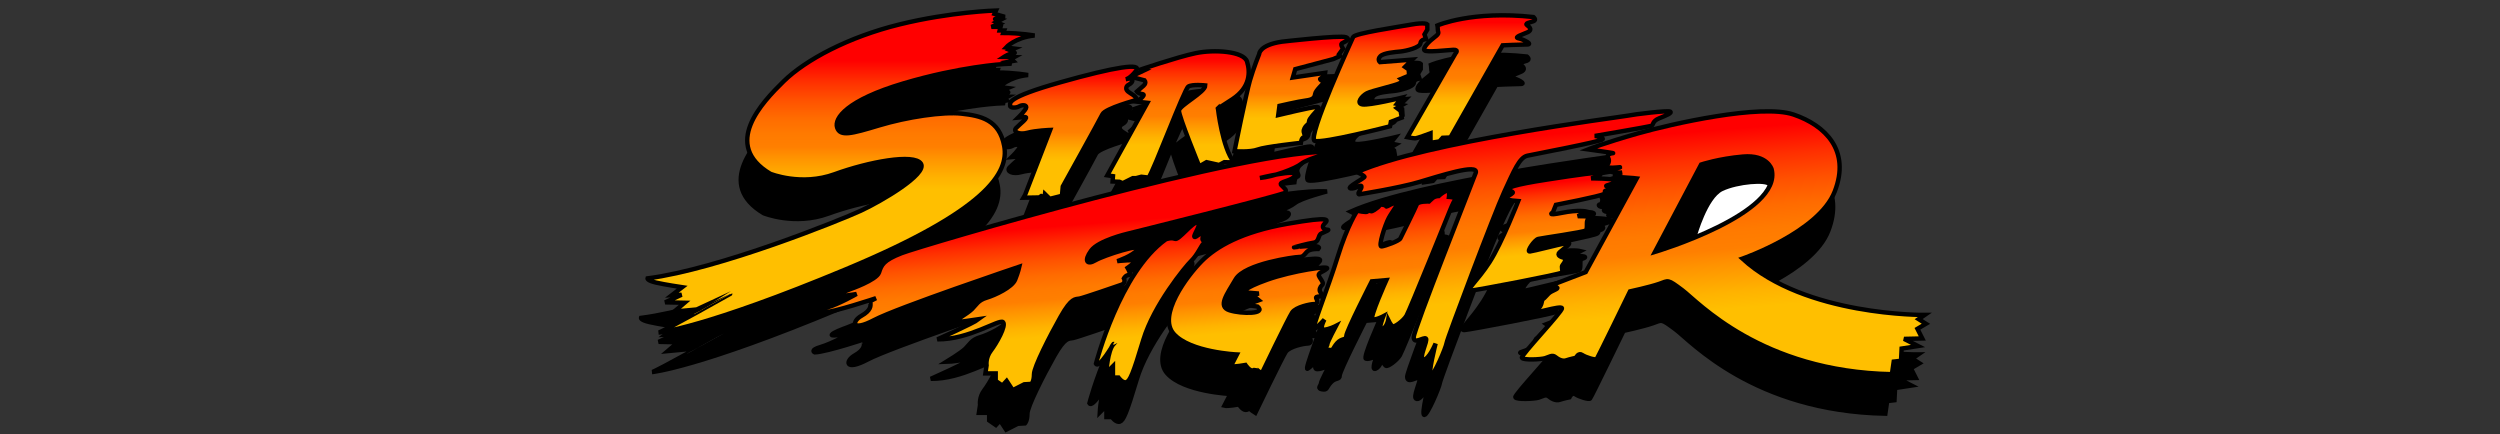 <?xml version="1.0" encoding="utf-8"?>
<!-- Generator: Adobe Illustrator 16.0.2, SVG Export Plug-In . SVG Version: 6.00 Build 0)  -->
<!DOCTYPE svg PUBLIC "-//W3C//DTD SVG 1.1//EN" "http://www.w3.org/Graphics/SVG/1.1/DTD/svg11.dtd">
<svg version="1.1" id="Ebene_1" xmlns="http://www.w3.org/2000/svg" xmlns:xlink="http://www.w3.org/1999/xlink" x="0px" y="0px"
	 width="566.929px" height="98.438px" viewBox="0 0 566.929 98.438" enable-background="new 0 0 566.929 98.438"
	 xml:space="preserve">
<rect x="0" y="0" width="566.929" height="98.438" fill="#333333" stroke="none"/>
<g>
	<g>
		<path stroke="#000000" d="M147.841,84.382c0,0,10.609-1.048,42.577-14.388c31.968-13.342,36.928-21.917,35.827-27.92
			c-1.103-6.004-5.374-6.861-9.646-7.337c-4.271-0.477-12.401,0.763-18.74,2.667c-6.338,1.905-8.818,2.572-9.507,0.477
			c-0.688-2.097,2.205-6.193,15.02-10.005c12.815-3.812,22.598-4.383,22.598-4.383l1.928-0.095l-0.896-0.381l1.31-0.238
			l-0.482-0.477l0.688-0.381l-2.342-0.048c0,0,1.31-0.857,2.207-0.857s-0.758-0.667-0.758-0.667l0.894-0.382l-1.86-0.238
			c0,0,2.068-2.287,6.477-2.715c0,0-3.168-0.572-7.097-0.572l0.208-0.571h-1.035l0.206-0.81h-2.066l1.86-0.762l-0.759-0.334
			l0.896-0.476c0,0-1.378-0.19-1.171-0.238c0.206-0.048,2.205-0.477,2.205-0.477l-2.342-0.667l0.344-0.763
			c0,0-10.195,0.286-21.838,3.145c-11.643,2.858-21.358,8.051-26.319,12.911c-4.959,4.86-14.053,14.389-3.031,20.964
			c0,0,7.027,2.859,14.605,0.096c7.578-2.763,18.05-4.764,19.566-2.383c1.515,2.383-9.094,8.576-13.641,10.673
			c-4.548,2.098-32.105,13.245-48.365,15.341c0,0-0.137,0.479,1.929,0.952c2.067,0.479,5.926,1.048,5.926,1.048l-2.342,1.812
			l2.205-0.096l-3.721,1.714l4.409,0.096l-2.342,2.002l5.098-0.479l7.579-3.524C164.102,75.615,148.668,84.287,147.841,84.382z"/>
		<path stroke="#000000" d="M230.974,53.159l5.695-14.738c0,0-3.305,0.127-5.145,0.635c-1.836,0.509-3.399-0.189-2.572-1.079
			s3.216-2.605,1.835-2.478c-1.376,0.127-1.376,0.127-1.376,0.127s1.837-1.779,1.837-2.351c0-0.572-1.01-0.572-1.654-0.19
			c-0.643,0.381-2.113,0.381-2.021-0.19c0.091-0.572-1.193-1.715,11.392-5.273c12.583-3.557,18.647-4.447,17.178-2.605
			c-1.47,1.843-2.297,1.907-2.297,1.907s1.378-0.444,1.471,0.191c0.09,0.635-1.011,1.143-1.011,1.143s-1.194,0.826,0.552,1.842
			c1.747,1.017,1.378,1.524,1.378,1.524s-7.072,1.907-7.716,3.24c-0.643,1.335-9.002,16.391-9.002,16.391l-0.183,2.097l-2.756,0.699
			l-1.103-1.079l-0.091,0.7l-0.735-0.255l-0.458,0.318l-3.584,0.062L230.974,53.159z"/>
		<path stroke="#000000" d="M256.143,25.779l1.744-0.826l-1.011-0.127c0,0,8.543-2.921,12.77-3.812
			c4.225-0.89,10.93-0.445,11.665,1.905c0.735,2.351,0.736,5.845-3.306,8.513c-4.042,2.667-3.308,2.032-3.308,2.032
			s1.011,9.084,3.675,12.325l-2.205-0.063l-1.193,0.635l-2.85-0.635l-1.651,0.953c0,0-4.687-11.436-4.594-12.642
			c0.091-1.208,5.972-4.193,5.972-5.719c0,0-2.94-0.316-3.858,0.255c-0.918,0.572-7.808,19.057-9,20.646l-1.653-0.191l-1.195,0.319
			h-0.734l-2.297,1.143l-0.735-0.318l-1.561-0.063l0.092-1.207l-1.285-0.19l9.092-16.453l-2.39-0.254c0,0,2.298-1.588,1.288-1.715
			s-1.288-0.572-1.288-0.572l1.38-1.207c0,0,0.917-0.635,0.366-1.335l-2.665-0.699L256.143,25.779z"/>
		<path stroke="#000000" d="M289.213,18.41c0,0,13.228-1.525,14.515-1.017c1.284,0.509-0.551,1.144-0.919,1.398
			s0.275,1.208,0.275,1.208l-0.92,1.27l0.275,0.381l-1.562,0.699l-8.635,2.287l-0.551,1.906l7.349-1.08c0,0-0.091,0.827-0.919,1.208
			c-0.827,0.382,0.737,0.699,0.644,0.952c-0.092,0.254-1.928,1.843-2.021,2.668c-0.092,0.826-0.554,1.271-2.112,1.46
			c-1.561,0.19-5.972,1.207-5.972,1.207l-0.274,2.096c0,0,7.899-1.906,8.727-1.842c0.828,0.064,0.274,0.508,0.091,0.763
			s-1.836,1.906-1.836,2.479s-0.275,0.698-0.552,0.952c-0.275,0.254-0.737,0.889-0.643,1.461c0.091,0.571,0.55,1.081,0,1.207
			c-0.554,0.128-0.644,1.271-0.644,1.271s-8.177,0.89-9.828,1.525c-1.654,0.634-5.235,0.38-5.235,0.38s2.663-13.149,3.491-16.007
			c0.826-2.859,2.112-6.036,2.112-6.036S284.068,19.172,289.213,18.41z"/>
		<path stroke="#000000" d="M305.38,17.33c0,0-10.565,22.933-8.728,23.568c1.837,0.636,17.085-3.303,17.085-3.303l0.187-1.017
			l2.48-0.953l-0.277-1.525l-0.828-0.635l1.194-0.699l-1.194-0.254l1.105-1.398c0,0-7.352,1.779-8.912,1.525
			c-1.56-0.254-0.092-1.969,1.011-2.541c1.102-0.572,6.613-1.778,7.441-2.287c0.825-0.508,0.274-0.952,0.274-0.952l1.838-0.763
			l-0.091-1.398l-0.829-0.572l1.653-1.652l-7.351,0.572c0,0-0.642-0.572,0.094-1.334c0.735-0.763,3.306-0.953,4.591-1.08
			c1.287-0.127,4.411-0.891,4.502-1.843c0.092-0.953,1.284-0.953,1.284-0.953l-0.366-1.08l0.643-1.08V14.47
			c0,0-0.459-0.508-3.674,0.063C315.3,15.107,305.839,16.505,305.38,17.33z"/>
		<path stroke="#000000" d="M324.485,14.725c0,0,7.899-3.43,21.771-1.906c0,0,0.831,0.635,0,0.953
			c-0.826,0.318-2.112,0.445-1.377,0.953c0.737,0.508,1.013,1.08,0.094,1.525c-0.921,0.446-3.307,1.144-2.11,1.398
			c1.19,0.253,3.396,1.397,1.928,1.397c-1.472,0-5.516,0.19-5.516,0.19l-11.848,20.9l-1.745,0.064l-0.737,0.825l-2.021,0.317v-2.159
			c0,0-3.033,1.144-3.489,1.144c-0.461,0-1.747-0.255-1.747-0.255l10.933-19.057c0,0,0.827-0.826-0.553-0.763
			c-1.377,0.063-6.065,0.634-6.522,0.127c-0.456-0.508,1.011-2.033,2.297-2.987c1.283-0.952,0.735-1.08,0.735-1.652
			C324.577,15.171,324.485,14.725,324.485,14.725z"/>
		<path stroke="#000000" d="M191.245,74.568c0,0,6.063-2.097,6.614-3.812c0.55-1.715,0.965-2.764,5.098-4.385
			c4.133-1.617,80.054-24.106,97.968-22.963c0,0-5.927,1.525-7.304,2.668c-1.378,1.144-6.338,2.954-9.37,3.239
			c0,0,8.544-2.096,7.993-0.666c-0.552,1.429-3.995,1.429-3.167,2.287c0.825,0.856,1.377,1.144,0.825,1.714
			c-0.552,0.572-35.825,9.339-35.825,9.339s-6.477,1.525-8.13,3.812c-1.655,2.288-0.965,3.335,0.965,2.191
			c1.929-1.143,10.886-4.001,9.646-2.478c-1.24,1.524-4.684,2.667-4.684,2.667s4.823-0.571,3.995,0.191
			c-0.827,0.763-1.653,1.334-1.653,1.334s0.965,1.62,0.275,1.62s-1.104,0.763-1.104,0.763s0.552,1.047-0.55,1.431
			c-1.103,0.38-8.543,2.952-9.508,3.143c-0.963,0.19-1.791-0.286-4.272,4.098c-2.48,4.383-6.063,11.435-6.063,13.054
			c0,1.621-0.551,2.194-0.551,2.194l-1.653,0.094l-2.618,1.335l-1.376-2.097l-0.966,1.047l-1.514-1.047v-1.716h-2.342l0.276-1.81
			c0,0-0.276-1.715,0.965-3.336c1.238-1.619,3.582-5.717,2.755-6.479c-0.828-0.764-7.717,4.003-14.883,3.907
			c0,0,8.13-3.621,9.37-4.574c0,0-5.098,0.764-5.926,0.764c0,0,3.446-2.097,4.41-3.048c0.964-0.952,1.377-2.004,3.307-2.572
			c1.928-0.573,5.786-2.384,6.476-4.1c0.688-1.714,0.963-2.953,0.963-2.953s-27.695,9.337-32.932,12.102
			c-5.236,2.764-5.098,0.286-2.894-0.951c2.206-1.24,2.066-2.289,2.066-2.765c0-0.477-0.413-0.381-0.413-0.381l1.654-0.857
			c0,0-9.646,3.24-12.402,3.335c0,0-1.24-0.478,1.379-1.239c2.618-0.762,6.614-3.048,6.614-3.048s-4.41,0.764-4.134,0.287
			C188.902,75.424,191.245,74.568,191.245,74.568z"/>
		<path stroke="#000000" d="M247.049,91.433c0,0,5.374-20.771,15.845-28.203c0,0,1.241-0.478,2.068-0.097
			c0.827,0.382,3.995-3.906,5.098-3.716c1.103,0.19-0.966,2.859-0.688,3.239c0.275,0.382,1.791-1.428,1.928-0.763
			c0.138,0.668-0.275,1.239,0,1.524c0.276,0.286,0.551,0.478,0.138,0.763c-0.413,0.286-1.377,2.573-2.756,3.908
			c-1.376,1.333-8.542,10.099-10.885,17.913c-2.343,7.813-3.032,9.337-3.859,9.623c-0.828,0.285-1.792-1.047-1.792-1.047h-1.24
			v-2.572l-1.514,1.524c0,0,0.276-5.051,1.653-6.575C251.044,86.955,247.737,92.673,247.049,91.433z"/>
		<path stroke="#000000" d="M297.479,65.419c0,0-1.928-0.096-2.616,0.667c-0.689,0.764-0.828,1.145-1.793,1.145
			c-0.962,0-12.261,1.522-14.329,5.051c-2.068,3.525-4.134,6.192-1.377,7.051c2.755,0.857,8.405,0.857,6.338-0.858l-2.618-0.38
			l2.893-1.049l-1.377-1.143l1.377-0.383l-3.445-0.285c0,0-0.275-0.857,5.373-2.858c5.649-2.002,14.469-3.335,13.503-2.479
			c-0.963,0.857-2.343,0.857-1.653,1.907c0.69,1.047,0.964,1.429,0.553,1.809c-0.414,0.383-0.688,1.05-0.414,1.526
			c0.276,0.477,0.826,1.047,0,1.047c-0.827,0-1.102,0.096-0.827,0.573c0.279,0.478,0.276,1.143-0.55,1.143s-4.135,0.668-4.96,1.907
			c-0.827,1.237-6.889,13.815-6.889,13.815s-1.379-0.857-1.379-1.143c0,0-0.138,0.477-0.825,0.477c-0.689,0-1.514-1.238-1.514-1.238
			s-2.618,0.477-3.308,0.286l1.378-2.668c0,0-10.61-0.478-14.331-4.668c-3.723-4.192,3.031-13.149,6.337-16.486
			c3.309-3.334,9.095-6.669,19.43-8.479c10.332-1.811,9.232-0.857,8.404,0c-0.825,0.856,0,1.333,0.689,1.333
			c0.688,0-0.552,0.477-1.378,0.857c-0.825,0.381-0.413,1.905-1.792,2.097c-1.376,0.189-4.408,1.047-4.408,1.047
			S298.718,64.181,297.479,65.419z"/>
		<path stroke="#000000" d="M306.298,56.749c0,0-2.205,3.239-4.41,10.385c-2.204,7.147-6.2,16.962-5.374,16.485
			c0.827-0.479,2.342-2.193,2.342-2.193s-1.24,2.29-0.138,2.29s2.756-0.859,2.756-0.859s-1.928,3.622-1.928,4.099
			c0,0.479-0.966,1.144,0.274,1.334c1.239,0.19,0.827-0.286,1.929-1.525c1.102-1.237,2.066-0.571,2.066-1.619
			c0-1.046,5.788-12.387,5.788-12.387l3.31-0.285c0,0-3.862,8.575-3.17,8.86c0.686,0.287,2.478-0.666,2.478-0.666
			s-1.377,3.431-0.277,2.952c1.103-0.478,1.379-2.097,1.379-2.097s0.554,1.144,0.964,1.43c0.415,0.286,2.479-1.238,3.171-2.384
			c0.69-1.143,9.919-24.013,9.919-24.013s0.69-1.716,1.104-2.288c0.412-0.571-1.376-0.667-1.376-0.667s0.272-1.811-0.692-1.333
			c-0.962,0.477-1.652,1.142-1.652,1.142s-0.829,0-1.378,0.479c-0.553,0.476-0.826,0.763-0.826,0.763s-2.479-0.096-2.759,0.668
			c-0.273,0.764-3.443,7.146-3.719,7.717c-0.276,0.573-3.445,1.716-4.271,1.811c-0.826,0.097,0.826-4.955,1.654-6.478
			c0.827-1.526,2.616-3.623,1.653-3.432c-0.963,0.19-1.378,0.475-1.928,0.762c-0.555,0.288,0-0.094-0.968-0.287
			c-0.963-0.188-0.826,0.287-1.24,0.575c-0.412,0.287-1.24,1.046-1.65,0.857c-0.414-0.19-0.414-0.19-0.69,0.095
			C308.365,57.225,306.298,56.749,306.298,56.749z"/>
		<path stroke="#000000" d="M306.71,53.032c0,0,8.954-1.429,13.503-2.762c4.547-1.333,13.779-4.383,12.954-2.097
			c-0.83,2.287-14.056,35.543-14.056,37.258s2.204-0.096,2.757,0.285c0.55,0.383-1.792,4.668-0.553,4.764
			c1.237,0.095,2.754-3.621,2.754-3.621s-1.789,7.052-1.102,7.242c0.692,0.19,3.445-6.288,3.583-7.338
			c0.138-1.047,10.887-29.538,13.09-34.305c2.204-4.764,3.442-7.813,5.236-8.194c1.79-0.382,16.811-3.24,17.087-3.716
			c0.271-0.478-1.793-0.765-1.793-0.765s12.264-2.097,12.813-2.285c0.552-0.191,0.138-1.049,1.792-1.715
			c1.655-0.668,3.032-1.24,2.481-1.525c-0.552-0.286-7.855,0.571-9.783,0.952c-1.931,0.382-45.747,5.909-61.177,12.77
			c0,0,1.512,0.763,1.651,1.047c0.14,0.287-4.271,2.479-3.169,2.668c1.103,0.191,2.34-1.046,2.479-0.477
			C307.4,51.793,306.161,52.841,306.71,53.032z"/>
		<path stroke="#000000" d="M342.812,54.557c0,0-3.723,9.529-6.477,13.818c-2.755,4.287-5.648,6.574-4.271,6.479
			c1.376-0.097,20.393-3.717,20.667-4.099c0.278-0.382-0.271-1.239,0.14-1.715c0.414-0.477,0.965-1.429,0.274-1.619
			c-0.688-0.191-1.655-0.572-0.964-1.239c0.689-0.668,3.443-2.477,1.515-2.097c-1.93,0.381-7.441,1.809-8.27,1.906
			c-0.825,0.095,1.104-2.668,1.931-2.859c0.827-0.189,10.196-1.523,10.747-1.904c0.551-0.383,0-2.289,0.551-2.479
			c0.552-0.19,2.342-0.762-2.34-0.762l2.067-1.048c0,0-1.929-0.477-5.652,0.285c-3.721,0.763-2.065-0.096-2.065-0.096l0.69-1.716
			c0,0,10.335-2,10.883-2.477c0.557-0.478-0.134-0.667,0.557-0.764c0.688-0.094,1.238-0.762,0.134-0.95
			c-1.098-0.191,3.172-0.858,2.208-1.334c-0.966-0.479-5.788-0.479-5.788-0.479s2.482-0.572,2.067-1.047
			c-0.415-0.477-4.684,0.19-12.126,1.335c-7.44,1.143-9.507,1.905-8.542,2.383c0.965,0.477,1.102,0.477,0.414,0.952
			C340.47,53.509,338.401,54.271,342.812,54.557z"/>
		<path stroke="#000000" d="M358.656,42.837c0,0,6.2,0.857,5.65,0.857c-0.553,0-1.515,0.381-1.103,1.047
			c0.412,0.668,0,1.621-0.412,1.621c-0.416,0-0.556,0.857,2.343,0.57c2.894-0.286-1.795,0.382-1.38,0.858
			c0.414,0.477,2.617,0.285,2.617,0.285s-3.443,0.858-0.412,1.048c3.03,0.191,3.72,0.286,3.72,0.286l-11.573,21.251l-7.438,2.857
			c0,0,0.551,0.382,0.963,0.667c0.413,0.285-1.24,0.669-1.929,1.334c-0.689,0.668-0.827,0.952-1.24,1.239
			c-0.411,0.284-0.136,0.763-0.689,1.715c-0.553,0.951-3.721,1.334-2.895,1.619c0.829,0.285,7.715-2.001,7.853-1.239
			c0.141,0.764-9.366,10.674-9.092,11.245c0.275,0.57,4.271,0.382,5.236,0.094c0.965-0.286,1.654-0.857,2.342-0.286
			c0.689,0.574,1.654,1.048,2.48,0.763c0.828-0.284,2.205-0.57,2.205-0.57s0.552-1.24,1.377-0.668
			c0.826,0.571,3.031,1.236,3.308,0.951c0.274-0.286,7.578-15.341,7.578-15.341s4.409-0.952,6.611-1.717
			c2.205-0.762,1.791-1.143,5.236,1.43c3.445,2.573,17.776,18.486,47.536,19.058l0.415-2.857l1.653-0.192L429.755,88l3.722-0.571
			l-3.171-1.62l4.134-0.097l-1.103-2.19l1.931-1.143l-1.658-1.048l1.384-0.953c0,0-27.15,0.286-41.338-12.767
			c0,0,17.359-6.002,20.941-15.247c3.582-9.243-2.067-14.961-9.371-17.438c-7.301-2.479-27.558,2.097-35.271,4.287
			C362.238,41.406,358.656,42.837,358.656,42.837z"/>
		<path fill="#FFFFFF" d="M400.269,50.508l-1.755,2.716c0,0-3.445,3.406-6.132,4.859c-2.688,1.453-9.369,4.788-9.369,4.788
			l-0.206-3.598l3.41-6.907l2.65-2.24l6.201-0.716L400.269,50.508z"/>
		<path fill="none" stroke="#000000" d="M384.287,46.267l-10.474,19.819c0,0,29.072-8.671,26.454-18.771
			c0,0-0.965-3.336-6.474-2.858C388.283,44.933,384.287,46.267,384.287,46.267z"/>
		<path d="M383.324,62.514c0,0,2.411-8.6,5.854-10.242c3.446-1.644,10.061-2.121,10.403-1.047l0.172,0.142l0.653-2.883
			c0,0,0.104-1.024-0.723-2.097c-0.828-1.072-2.514-2.263-6.89-1.858c-4.375,0.406-8.508,1.739-8.508,1.739l-5.065,9.481
			l-5.27,10.242L383.324,62.514z"/>
	</g>
	<g>
		
			<linearGradient id="SVGID_1_" gradientUnits="userSpaceOnUse" x1="165.704" y1="-645.706" x2="165.704" y2="-690.176" gradientTransform="matrix(1 0 0 -1 25.02 -634.411)">
			<stop  offset="0.056" style="stop-color:#FF0000"/>
			<stop  offset="0.066" style="stop-color:#FF0500"/>
			<stop  offset="0.163" style="stop-color:#FF3000"/>
			<stop  offset="0.257" style="stop-color:#FF5200"/>
			<stop  offset="0.346" style="stop-color:#FF6B00"/>
			<stop  offset="0.427" style="stop-color:#FF7A00"/>
			<stop  offset="0.494" style="stop-color:#FF7F00"/>
			<stop  offset="0.548" style="stop-color:#FF9200"/>
			<stop  offset="0.655" style="stop-color:#FFB300"/>
			<stop  offset="0.714" style="stop-color:#FFBF00"/>
		</linearGradient>
		<path fill="url(#SVGID_1_)" stroke="#000000" d="M149.321,75.424c0,0,10.609-1.046,42.578-14.388
			c31.967-13.341,36.927-21.916,35.825-27.92c-1.101-6.003-5.374-6.861-9.646-7.337c-4.271-0.477-12.402,0.762-18.739,2.669
			c-6.337,1.906-8.818,2.572-9.508,0.476c-0.688-2.096,2.206-6.193,15.018-10.005c12.815-3.811,22.597-4.383,22.597-4.383
			l1.928-0.096l-0.895-0.382l1.31-0.238l-0.482-0.477l0.688-0.381l-2.342-0.048c0,0,1.309-0.858,2.205-0.858
			c0.897,0-0.758-0.666-0.758-0.666l0.895-0.381l-1.86-0.238c0,0,2.067-2.287,6.476-2.716c0,0-3.167-0.572-7.097-0.572l0.208-0.571
			h-1.034l0.208-0.811h-2.068l1.86-0.763l-0.756-0.333l0.894-0.476c0,0-1.376-0.191-1.17-0.238c0.208-0.048,2.205-0.477,2.205-0.477
			l-2.343-0.667l0.346-0.762c0,0-10.197,0.287-21.841,3.145c-11.642,2.858-21.357,8.052-26.316,12.912
			c-4.961,4.86-14.056,14.389-3.032,20.964c0,0,7.028,2.858,14.605,0.094c7.579-2.763,18.051-4.763,19.565-2.382
			c1.514,2.382-9.094,8.576-13.64,10.673c-4.548,2.096-32.105,13.246-48.365,15.341c0,0-0.138,0.479,1.929,0.953
			c2.066,0.476,5.925,1.048,5.925,1.048l-2.343,1.811l2.206-0.097l-3.72,1.716l4.409,0.095l-2.344,2.003l5.098-0.479l7.578-3.524
			C165.581,66.658,150.149,75.329,149.321,75.424z"/>
		
			<linearGradient id="SVGID_2_" gradientUnits="userSpaceOnUse" x1="218.429" y1="-649.538" x2="218.429" y2="-679.504" gradientTransform="matrix(1 0 0 -1 25.02 -634.411)">
			<stop  offset="0.056" style="stop-color:#FF0000"/>
			<stop  offset="0.066" style="stop-color:#FF0500"/>
			<stop  offset="0.163" style="stop-color:#FF3000"/>
			<stop  offset="0.257" style="stop-color:#FF5200"/>
			<stop  offset="0.346" style="stop-color:#FF6B00"/>
			<stop  offset="0.427" style="stop-color:#FF7A00"/>
			<stop  offset="0.494" style="stop-color:#FF7F00"/>
			<stop  offset="0.548" style="stop-color:#FF9200"/>
			<stop  offset="0.655" style="stop-color:#FFB300"/>
			<stop  offset="0.714" style="stop-color:#FFBF00"/>
		</linearGradient>
		<path fill="url(#SVGID_2_)" stroke="#000000" d="M232.455,44.202l5.696-14.737c0,0-3.308,0.127-5.145,0.635
			c-1.837,0.508-3.399-0.191-2.57-1.08c0.826-0.89,3.213-2.604,1.836-2.478c-1.377,0.127-1.377,0.127-1.377,0.127
			s1.837-1.779,1.837-2.351s-1.01-0.572-1.653-0.19c-0.643,0.382-2.113,0.382-2.021-0.191c0.091-0.57-1.193-1.715,11.391-5.271
			s18.647-4.446,17.176-2.604c-1.469,1.843-2.296,1.906-2.296,1.906s1.379-0.444,1.471,0.19c0.09,0.635-1.01,1.144-1.01,1.144
			s-1.195,0.826,0.551,1.842c1.746,1.015,1.377,1.524,1.377,1.524s-7.073,1.906-7.715,3.241c-0.644,1.334-9.001,16.389-9.001,16.389
			l-0.185,2.096l-2.756,0.699l-1.102-1.079l-0.092,0.698l-0.735-0.253l-0.458,0.316l-3.584,0.063L232.455,44.202z"/>
		
			<linearGradient id="SVGID_3_" gradientUnits="userSpaceOnUse" x1="242.116" y1="-646.043" x2="242.116" y2="-675.945" gradientTransform="matrix(1 0 0 -1 25.02 -634.411)">
			<stop  offset="0.056" style="stop-color:#FF0000"/>
			<stop  offset="0.066" style="stop-color:#FF0500"/>
			<stop  offset="0.163" style="stop-color:#FF3000"/>
			<stop  offset="0.257" style="stop-color:#FF5200"/>
			<stop  offset="0.346" style="stop-color:#FF6B00"/>
			<stop  offset="0.427" style="stop-color:#FF7A00"/>
			<stop  offset="0.494" style="stop-color:#FF7F00"/>
			<stop  offset="0.548" style="stop-color:#FF9200"/>
			<stop  offset="0.655" style="stop-color:#FFB300"/>
			<stop  offset="0.714" style="stop-color:#FFBF00"/>
		</linearGradient>
		<path fill="url(#SVGID_3_)" stroke="#000000" d="M257.624,16.823l1.747-0.826l-1.011-0.127c0,0,8.544-2.922,12.768-3.812
			c4.226-0.889,10.93-0.444,11.666,1.906c0.735,2.351,0.735,5.844-3.308,8.513c-4.04,2.668-3.307,2.033-3.307,2.033
			s1.011,9.085,3.674,12.325l-2.205-0.064l-1.193,0.636l-2.846-0.636l-1.653,0.953c0,0-4.684-11.436-4.594-12.641
			c0.092-1.207,5.973-4.193,5.973-5.717c0,0-2.941-0.317-3.859,0.254c-0.918,0.571-7.808,19.058-9.001,20.646l-1.654-0.19
			l-1.194,0.317h-0.735l-2.296,1.143l-0.735-0.316l-1.561-0.064l0.09-1.207l-1.286-0.19l9.095-16.452l-2.389-0.255
			c0,0,2.297-1.588,1.284-1.715c-1.011-0.128-1.284-0.572-1.284-0.572l1.376-1.208c0,0,0.919-0.635,0.369-1.334l-2.665-0.699
			L257.624,16.823z"/>
		
			<linearGradient id="SVGID_4_" gradientUnits="userSpaceOnUse" x1="267.783" y1="-642.744" x2="267.783" y2="-668.754" gradientTransform="matrix(1 0 0 -1 25.02 -634.411)">
			<stop  offset="0.056" style="stop-color:#FF0000"/>
			<stop  offset="0.066" style="stop-color:#FF0500"/>
			<stop  offset="0.163" style="stop-color:#FF3000"/>
			<stop  offset="0.257" style="stop-color:#FF5200"/>
			<stop  offset="0.346" style="stop-color:#FF6B00"/>
			<stop  offset="0.427" style="stop-color:#FF7A00"/>
			<stop  offset="0.494" style="stop-color:#FF7F00"/>
			<stop  offset="0.548" style="stop-color:#FF9200"/>
			<stop  offset="0.655" style="stop-color:#FFB300"/>
			<stop  offset="0.714" style="stop-color:#FFBF00"/>
		</linearGradient>
		<path fill="url(#SVGID_4_)" stroke="#000000" d="M290.693,9.453c0,0,13.228-1.524,14.516-1.016
			c1.285,0.508-0.552,1.143-0.92,1.397c-0.366,0.255,0.275,1.207,0.275,1.207l-0.918,1.27l0.273,0.382l-1.561,0.699l-8.635,2.287
			l-0.551,1.906l7.348-1.08c0,0-0.093,0.827-0.917,1.208c-0.829,0.381,0.735,0.699,0.641,0.953c-0.09,0.254-1.927,1.843-2.02,2.668
			s-0.552,1.271-2.112,1.46c-1.561,0.19-5.971,1.207-5.971,1.207l-0.277,2.097c0,0,7.901-1.907,8.729-1.843
			c0.828,0.064,0.274,0.509,0.093,0.763c-0.186,0.254-1.839,1.906-1.839,2.478s-0.273,0.699-0.551,0.954
			c-0.276,0.254-0.737,0.888-0.644,1.46c0.091,0.573,0.551,1.08,0,1.208c-0.551,0.127-0.644,1.27-0.644,1.27
			s-8.175,0.89-9.827,1.525c-1.654,0.636-5.236,0.382-5.236,0.382s2.665-13.15,3.492-16.01c0.826-2.857,2.111-6.034,2.111-6.034
			S285.549,10.216,290.693,9.453z"/>
		
			<linearGradient id="SVGID_5_" gradientUnits="userSpaceOnUse" x1="285.776" y1="-639.717" x2="285.776" y2="-666.422" gradientTransform="matrix(1 0 0 -1 25.02 -634.411)">
			<stop  offset="0.056" style="stop-color:#FF0000"/>
			<stop  offset="0.066" style="stop-color:#FF0500"/>
			<stop  offset="0.163" style="stop-color:#FF3000"/>
			<stop  offset="0.257" style="stop-color:#FF5200"/>
			<stop  offset="0.346" style="stop-color:#FF6B00"/>
			<stop  offset="0.427" style="stop-color:#FF7A00"/>
			<stop  offset="0.494" style="stop-color:#FF7F00"/>
			<stop  offset="0.548" style="stop-color:#FF9200"/>
			<stop  offset="0.655" style="stop-color:#FFB300"/>
			<stop  offset="0.714" style="stop-color:#FFBF00"/>
		</linearGradient>
		<path fill="url(#SVGID_5_)" stroke="#000000" d="M306.862,8.374c0,0-10.565,22.932-8.728,23.568
			c1.837,0.636,17.085-3.304,17.085-3.304l0.187-1.017l2.478-0.952l-0.274-1.525l-0.828-0.636l1.195-0.7l-1.195-0.253l1.103-1.398
			c0,0-7.349,1.778-8.909,1.525c-1.562-0.254-0.09-1.968,1.012-2.541c1.102-0.571,6.612-1.778,7.44-2.287
			c0.827-0.509,0.274-0.952,0.274-0.952l1.838-0.763l-0.092-1.398l-0.824-0.571l1.649-1.652l-7.347,0.572
			c0,0-0.646-0.572,0.09-1.334c0.736-0.762,3.309-0.953,4.591-1.079c1.286-0.128,4.409-0.89,4.5-1.843
			c0.094-0.953,1.286-0.953,1.286-0.953l-0.365-1.079l0.646-1.08V5.514c0,0-0.46-0.508-3.675,0.063
			C316.781,6.151,307.321,7.548,306.862,8.374z"/>
		
			<linearGradient id="SVGID_6_" gradientUnits="userSpaceOnUse" x1="308.614" y1="-637.883" x2="308.614" y2="-666.797" gradientTransform="matrix(1 0 0 -1 25.02 -634.411)">
			<stop  offset="0.056" style="stop-color:#FF0000"/>
			<stop  offset="0.066" style="stop-color:#FF0500"/>
			<stop  offset="0.163" style="stop-color:#FF3000"/>
			<stop  offset="0.257" style="stop-color:#FF5200"/>
			<stop  offset="0.346" style="stop-color:#FF6B00"/>
			<stop  offset="0.427" style="stop-color:#FF7A00"/>
			<stop  offset="0.494" style="stop-color:#FF7F00"/>
			<stop  offset="0.548" style="stop-color:#FF9200"/>
			<stop  offset="0.655" style="stop-color:#FFB300"/>
			<stop  offset="0.714" style="stop-color:#FFBF00"/>
		</linearGradient>
		<path fill="url(#SVGID_6_)" stroke="#000000" d="M325.966,5.768c0,0,7.899-3.43,21.77-1.905c0,0,0.826,0.635,0,0.953
			c-0.827,0.316-2.113,0.444-1.379,0.952c0.737,0.509,1.015,1.081,0.097,1.525c-0.924,0.446-3.31,1.145-2.114,1.398
			c1.193,0.253,3.397,1.398,1.93,1.398c-1.47,0-5.515,0.19-5.515,0.19l-11.849,20.9l-1.745,0.064l-0.737,0.826l-2.021,0.318v-2.16
			c0,0-3.032,1.143-3.491,1.143c-0.46,0-1.746-0.254-1.746-0.254l10.931-19.058c0,0,0.829-0.825-0.552-0.762
			c-1.376,0.063-6.063,0.635-6.521,0.126c-0.459-0.508,1.012-2.032,2.295-2.985c1.285-0.953,0.737-1.08,0.737-1.652
			C326.059,6.213,325.966,5.768,325.966,5.768z"/>
		
			<linearGradient id="SVGID_7_" gradientUnits="userSpaceOnUse" x1="218.874" y1="-683.268" x2="221.822" y2="-720.859" gradientTransform="matrix(1 0 0 -1 25.02 -634.411)">
			<stop  offset="0.056" style="stop-color:#FF0000"/>
			<stop  offset="0.066" style="stop-color:#FF0500"/>
			<stop  offset="0.163" style="stop-color:#FF3000"/>
			<stop  offset="0.257" style="stop-color:#FF5200"/>
			<stop  offset="0.346" style="stop-color:#FF6B00"/>
			<stop  offset="0.427" style="stop-color:#FF7A00"/>
			<stop  offset="0.494" style="stop-color:#FF7F00"/>
			<stop  offset="0.548" style="stop-color:#FF9200"/>
			<stop  offset="0.655" style="stop-color:#FFB300"/>
			<stop  offset="0.714" style="stop-color:#FFBF00"/>
		</linearGradient>
		<path fill="url(#SVGID_7_)" stroke="#000000" d="M192.725,65.611c0,0,6.063-2.096,6.615-3.812
			c0.552-1.716,0.965-2.764,5.098-4.383c4.135-1.619,80.055-24.108,97.966-22.965c0,0-5.925,1.524-7.3,2.668
			c-1.378,1.144-6.339,2.954-9.371,3.24c0,0,8.543-2.096,7.993-0.668c-0.553,1.431-3.997,1.431-3.169,2.288
			c0.827,0.857,1.377,1.144,0.827,1.715c-0.553,0.571-35.827,9.338-35.827,9.338s-6.476,1.523-8.128,3.81
			c-1.655,2.289-0.965,3.338,0.964,2.193c1.929-1.143,10.886-4.002,9.646-2.477c-1.241,1.524-4.686,2.667-4.686,2.667
			s4.822-0.573,3.995,0.19c-0.828,0.764-1.653,1.333-1.653,1.333s0.964,1.62,0.274,1.62c-0.688,0-1.102,0.764-1.102,0.764
			s0.551,1.047-0.551,1.428c-1.102,0.382-8.543,2.954-9.508,3.145c-0.964,0.19-1.792-0.284-4.27,4.1
			c-2.481,4.383-6.063,11.435-6.063,13.054c0,1.62-0.551,2.192-0.551,2.192l-1.655,0.095l-2.618,1.334l-1.375-2.097l-0.965,1.049
			l-1.514-1.049v-1.714h-2.342l0.275-1.812c0,0-0.275-1.714,0.965-3.335c1.24-1.62,3.582-5.719,2.754-6.479
			c-0.826-0.763-7.714,4.002-14.879,3.908c0,0,8.131-3.622,9.37-4.573c0,0-5.1,0.761-5.926,0.761c0,0,3.445-2.096,4.409-3.048
			c0.965-0.951,1.378-2.001,3.308-2.572c1.928-0.573,5.786-2.382,6.477-4.099c0.688-1.716,0.963-2.952,0.963-2.952
			s-27.695,9.336-32.932,12.101c-5.236,2.763-5.098,0.285-2.894-0.952c2.206-1.237,2.068-2.286,2.068-2.762
			c0-0.479-0.415-0.383-0.415-0.383l1.655-0.858c0,0-9.646,3.239-12.399,3.336c0,0-1.241-0.478,1.376-1.238
			c2.619-0.764,6.614-3.05,6.614-3.05s-4.41,0.763-4.132,0.286C190.383,66.47,192.725,65.611,192.725,65.611z"/>
		
			<linearGradient id="SVGID_8_" gradientUnits="userSpaceOnUse" x1="234.453" y1="-685.803" x2="237.18" y2="-720.572" gradientTransform="matrix(1 0 0 -1 25.02 -634.411)">
			<stop  offset="0.056" style="stop-color:#FF0000"/>
			<stop  offset="0.066" style="stop-color:#FF0500"/>
			<stop  offset="0.163" style="stop-color:#FF3000"/>
			<stop  offset="0.257" style="stop-color:#FF5200"/>
			<stop  offset="0.346" style="stop-color:#FF6B00"/>
			<stop  offset="0.427" style="stop-color:#FF7A00"/>
			<stop  offset="0.494" style="stop-color:#FF7F00"/>
			<stop  offset="0.548" style="stop-color:#FF9200"/>
			<stop  offset="0.655" style="stop-color:#FFB300"/>
			<stop  offset="0.714" style="stop-color:#FFBF00"/>
		</linearGradient>
		<path fill="url(#SVGID_8_)" stroke="#000000" d="M248.531,82.477c0,0,5.374-20.774,15.846-28.206c0,0,1.24-0.477,2.067-0.095
			c0.826,0.383,3.995-3.906,5.098-3.717c1.103,0.191-0.966,2.858-0.689,3.24c0.274,0.381,1.792-1.429,1.93-0.764
			c0.138,0.668-0.276,1.239,0,1.525c0.275,0.286,0.55,0.478,0.138,0.764c-0.414,0.285-1.378,2.572-2.755,3.906
			c-1.378,1.335-8.542,10.101-10.886,17.912c-2.342,7.814-3.031,9.339-3.859,9.626c-0.827,0.285-1.791-1.049-1.791-1.049h-1.241
			v-2.573l-1.515,1.525c0,0,0.276-5.05,1.655-6.574C252.526,77.998,249.218,83.716,248.531,82.477z"/>
		
			<linearGradient id="SVGID_9_" gradientUnits="userSpaceOnUse" x1="257.234" y1="-685.468" x2="259.878" y2="-719.178" gradientTransform="matrix(1 0 0 -1 25.02 -634.411)">
			<stop  offset="0.056" style="stop-color:#FF0000"/>
			<stop  offset="0.066" style="stop-color:#FF0500"/>
			<stop  offset="0.163" style="stop-color:#FF3000"/>
			<stop  offset="0.257" style="stop-color:#FF5200"/>
			<stop  offset="0.346" style="stop-color:#FF6B00"/>
			<stop  offset="0.427" style="stop-color:#FF7A00"/>
			<stop  offset="0.494" style="stop-color:#FF7F00"/>
			<stop  offset="0.548" style="stop-color:#FF9200"/>
			<stop  offset="0.655" style="stop-color:#FFB300"/>
			<stop  offset="0.714" style="stop-color:#FFBF00"/>
		</linearGradient>
		<path fill="url(#SVGID_9_)" stroke="#000000" d="M298.959,56.462c0,0-1.929-0.095-2.617,0.668
			c-0.688,0.765-0.827,1.143-1.79,1.143c-0.967,0-12.264,1.526-14.33,5.052c-2.065,3.525-4.134,6.192-1.38,7.051
			c2.757,0.858,8.406,0.858,6.339-0.856l-2.617-0.383l2.892-1.047l-1.378-1.144l1.378-0.383l-3.443-0.284
			c0,0-0.275-0.856,5.373-2.858c5.648-2.001,14.466-3.335,13.503-2.479c-0.966,0.857-2.344,0.857-1.655,1.907
			c0.689,1.048,0.967,1.428,0.554,1.811c-0.413,0.381-0.69,1.047-0.413,1.523c0.274,0.477,0.826,1.048,0,1.048
			c-0.827,0-1.104,0.095-0.827,0.572c0.274,0.478,0.274,1.144-0.554,1.144c-0.825,0-4.134,0.667-4.96,1.905
			c-0.827,1.24-6.889,13.818-6.889,13.818s-1.377-0.857-1.377-1.143c0,0-0.139,0.478-0.827,0.478c-0.689,0-1.516-1.239-1.516-1.239
			s-2.618,0.479-3.308,0.285l1.376-2.667c0,0-10.609-0.477-14.33-4.67c-3.72-4.192,3.031-13.148,6.337-16.484
			c3.308-3.334,9.095-6.67,19.429-8.48c10.333-1.81,9.231-0.858,8.405,0c-0.829,0.857,0,1.334,0.689,1.334
			c0.69,0-0.555,0.477-1.378,0.857c-0.827,0.384-0.414,1.907-1.791,2.097c-1.378,0.192-4.409,1.05-4.409,1.05
			S300.199,55.225,298.959,56.462z"/>
		
			<linearGradient id="SVGID_10_" gradientUnits="userSpaceOnUse" x1="287.727" y1="-678.851" x2="290.383" y2="-712.716" gradientTransform="matrix(1 0 0 -1 25.02 -634.411)">
			<stop  offset="0.056" style="stop-color:#FF0000"/>
			<stop  offset="0.066" style="stop-color:#FF0500"/>
			<stop  offset="0.163" style="stop-color:#FF3000"/>
			<stop  offset="0.257" style="stop-color:#FF5200"/>
			<stop  offset="0.346" style="stop-color:#FF6B00"/>
			<stop  offset="0.427" style="stop-color:#FF7A00"/>
			<stop  offset="0.494" style="stop-color:#FF7F00"/>
			<stop  offset="0.548" style="stop-color:#FF9200"/>
			<stop  offset="0.655" style="stop-color:#FFB300"/>
			<stop  offset="0.714" style="stop-color:#FFBF00"/>
		</linearGradient>
		<path fill="url(#SVGID_10_)" stroke="#000000" d="M307.78,47.791c0,0-2.206,3.24-4.409,10.389
			c-2.205,7.146-6.198,16.961-5.375,16.484c0.826-0.479,2.342-2.193,2.342-2.193s-1.24,2.286-0.139,2.286
			c1.104,0,2.757-0.856,2.757-0.856s-1.928,3.62-1.928,4.098s-0.964,1.144,0.274,1.334c1.242,0.191,0.828-0.284,1.93-1.524
			c1.101-1.239,2.067-0.571,2.067-1.619s5.786-12.389,5.786-12.389l3.306-0.285c0,0-3.858,8.576-3.169,8.862
			c0.69,0.285,2.479-0.667,2.479-0.667s-1.375,3.431-0.272,2.952c1.102-0.477,1.375-2.096,1.375-2.096s0.555,1.143,0.966,1.427
			c0.414,0.287,2.479-1.236,3.169-2.382c0.691-1.144,9.921-24.012,9.921-24.012s0.688-1.715,1.103-2.288
			c0.413-0.571-1.378-0.667-1.378-0.667s0.275-1.81-0.688-1.334c-0.968,0.477-1.654,1.144-1.654,1.144s-0.831,0-1.377,0.477
			c-0.555,0.477-0.828,0.762-0.828,0.762s-2.479-0.096-2.757,0.667c-0.275,0.763-3.443,7.146-3.721,7.719
			c-0.275,0.571-3.444,1.716-4.27,1.81c-0.829,0.097,0.825-4.954,1.653-6.479c0.826-1.525,2.616-3.62,1.653-3.431
			c-0.965,0.19-1.378,0.478-1.928,0.763c-0.554,0.287,0-0.094-0.968-0.285c-0.963-0.19-0.825,0.285-1.24,0.572
			c-0.412,0.285-1.24,1.047-1.652,0.857c-0.413-0.19-0.413-0.19-0.69,0.095C309.845,48.268,307.78,47.791,307.78,47.791z"/>
		
			<linearGradient id="SVGID_11_" gradientUnits="userSpaceOnUse" x1="316.986" y1="-662.444" x2="321.331" y2="-717.843" gradientTransform="matrix(1 0 0 -1 25.02 -634.411)">
			<stop  offset="0.056" style="stop-color:#FF0000"/>
			<stop  offset="0.066" style="stop-color:#FF0500"/>
			<stop  offset="0.163" style="stop-color:#FF3000"/>
			<stop  offset="0.257" style="stop-color:#FF5200"/>
			<stop  offset="0.346" style="stop-color:#FF6B00"/>
			<stop  offset="0.427" style="stop-color:#FF7A00"/>
			<stop  offset="0.494" style="stop-color:#FF7F00"/>
			<stop  offset="0.548" style="stop-color:#FF9200"/>
			<stop  offset="0.655" style="stop-color:#FFB300"/>
			<stop  offset="0.714" style="stop-color:#FFBF00"/>
		</linearGradient>
		<path fill="url(#SVGID_11_)" stroke="#000000" d="M308.194,44.074c0,0,8.952-1.429,13.501-2.763
			c4.547-1.334,13.778-4.383,12.955-2.097c-0.831,2.287-14.057,35.542-14.057,37.26c0,1.713,2.206-0.096,2.759,0.285
			c0.551,0.38-1.793,4.668-0.553,4.764c1.238,0.096,2.756-3.621,2.756-3.621s-1.793,7.051-1.103,7.241
			c0.689,0.191,3.444-6.29,3.583-7.337c0.138-1.047,10.884-29.539,13.087-34.305c2.205-4.764,3.446-7.813,5.237-8.193
			c1.791-0.382,16.81-3.24,17.085-3.717s-1.791-0.763-1.791-0.763s12.264-2.096,12.813-2.287c0.553-0.19,0.14-1.048,1.793-1.715
			c1.651-0.667,3.03-1.239,2.48-1.525c-0.551-0.287-7.854,0.572-9.784,0.953c-1.928,0.381-45.743,5.908-61.176,12.769
			c0,0,1.513,0.762,1.651,1.048s-4.269,2.477-3.167,2.667c1.101,0.19,2.341-1.048,2.477-0.477
			C308.882,42.837,307.641,43.885,308.194,44.074z"/>
		
			<linearGradient id="SVGID_12_" gradientUnits="userSpaceOnUse" x1="323.923" y1="-674.656" x2="325.829" y2="-698.949" gradientTransform="matrix(1 0 0 -1 25.02 -634.411)">
			<stop  offset="0.056" style="stop-color:#FF0000"/>
			<stop  offset="0.066" style="stop-color:#FF0500"/>
			<stop  offset="0.163" style="stop-color:#FF3000"/>
			<stop  offset="0.257" style="stop-color:#FF5200"/>
			<stop  offset="0.346" style="stop-color:#FF6B00"/>
			<stop  offset="0.427" style="stop-color:#FF7A00"/>
			<stop  offset="0.494" style="stop-color:#FF7F00"/>
			<stop  offset="0.548" style="stop-color:#FF9200"/>
			<stop  offset="0.655" style="stop-color:#FFB300"/>
			<stop  offset="0.714" style="stop-color:#FFBF00"/>
		</linearGradient>
		<path fill="url(#SVGID_12_)" stroke="#000000" d="M344.292,45.6c0,0-3.721,9.528-6.475,13.816
			c-2.759,4.288-5.649,6.575-4.27,6.479c1.374-0.094,20.393-3.716,20.666-4.097c0.275-0.383-0.273-1.239,0.14-1.716
			c0.411-0.477,0.964-1.43,0.274-1.619c-0.689-0.19-1.656-0.572-0.966-1.238c0.691-0.667,3.443-2.478,1.515-2.097
			c-1.929,0.382-7.44,1.81-8.267,1.906c-0.829,0.095,1.1-2.669,1.927-2.858c0.826-0.189,10.198-1.525,10.748-1.906
			c0.552-0.381,0-2.288,0.552-2.479c0.554-0.19,2.34-0.764-2.34-0.764l2.065-1.048c0,0-1.93-0.477-5.648,0.286
			c-3.721,0.762-2.067-0.096-2.067-0.096l0.688-1.715c0,0,10.335-2.001,10.888-2.479c0.551-0.477-0.139-0.667,0.551-0.763
			c0.688-0.094,1.238-0.763,0.136-0.953c-1.101-0.189,3.172-0.857,2.204-1.334c-0.963-0.477-5.785-0.477-5.785-0.477
			s2.48-0.571,2.065-1.048c-0.414-0.476-4.686,0.19-12.123,1.335c-7.442,1.143-9.507,1.905-8.544,2.383
			c0.964,0.476,1.102,0.476,0.413,0.952C341.951,44.552,339.885,45.314,344.292,45.6z"/>
		
			<linearGradient id="SVGID_13_" gradientUnits="userSpaceOnUse" x1="361.906" y1="-660.612" x2="366.735" y2="-722.188" gradientTransform="matrix(1 0 0 -1 25.02 -634.411)">
			<stop  offset="0.056" style="stop-color:#FF0000"/>
			<stop  offset="0.066" style="stop-color:#FF0500"/>
			<stop  offset="0.163" style="stop-color:#FF3000"/>
			<stop  offset="0.257" style="stop-color:#FF5200"/>
			<stop  offset="0.346" style="stop-color:#FF6B00"/>
			<stop  offset="0.427" style="stop-color:#FF7A00"/>
			<stop  offset="0.494" style="stop-color:#FF7F00"/>
			<stop  offset="0.548" style="stop-color:#FF9200"/>
			<stop  offset="0.655" style="stop-color:#FFB300"/>
			<stop  offset="0.714" style="stop-color:#FFBF00"/>
		</linearGradient>
		<path fill="url(#SVGID_13_)" stroke="#000000" d="M360.137,33.879c0,0,6.202,0.858,5.649,0.858c-0.551,0-1.513,0.381-1.101,1.047
			c0.411,0.667,0,1.62-0.414,1.62c-0.413,0-0.552,0.857,2.341,0.572c2.896-0.286-1.791,0.381-1.376,0.857
			c0.414,0.477,2.616,0.286,2.616,0.286s-3.445,0.857-0.412,1.047c3.03,0.19,3.72,0.286,3.72,0.286l-11.572,21.248l-7.441,2.857
			c0,0,0.554,0.384,0.966,0.669c0.412,0.286-1.24,0.667-1.93,1.334c-0.689,0.668-0.827,0.952-1.239,1.238
			c-0.413,0.286-0.139,0.764-0.689,1.715c-0.556,0.951-3.722,1.333-2.896,1.62c0.827,0.285,7.717-2.002,7.853-1.239
			c0.139,0.764-9.368,10.674-9.093,11.245s4.273,0.38,5.237,0.094c0.966-0.285,1.652-0.857,2.342-0.285
			c0.688,0.571,1.655,1.047,2.479,0.763c0.827-0.287,2.205-0.571,2.205-0.571s0.551-1.24,1.379-0.671
			c0.826,0.573,3.029,1.241,3.307,0.953c0.271-0.284,7.576-15.342,7.576-15.342s4.41-0.952,6.614-1.714
			c2.203-0.764,1.791-1.144,5.237,1.43c3.442,2.572,17.774,18.485,47.533,19.058l0.414-2.858l1.652-0.19l0.139-2.762l3.723-0.574
			l-3.169-1.621l4.133-0.095l-1.103-2.19l1.93-1.145l-1.655-1.046l1.377-0.953c0,0-27.144,0.287-41.336-12.768
			c0,0,17.362-6.003,20.942-15.246c3.583-9.243-2.065-14.959-9.37-17.438c-7.302-2.477-27.558,2.097-35.271,4.288
			C363.72,32.45,360.137,33.879,360.137,33.879z"/>
		<path fill="#FFFFFF" d="M401.75,41.549l-1.756,2.716c0,0-3.443,3.406-6.13,4.858c-2.688,1.454-9.369,4.789-9.369,4.789
			l-0.206-3.599l3.411-6.908l2.649-2.239l6.2-0.715L401.75,41.549z"/>
		<path fill="none" stroke="#000000" d="M385.766,37.31l-10.474,19.819c0,0,29.076-8.67,26.456-18.771c0,0-0.965-3.335-6.474-2.857
			C389.763,35.975,385.766,37.31,385.766,37.31z"/>
		<path d="M384.803,53.557c0,0,2.413-8.601,5.854-10.244c3.448-1.644,10.061-2.119,10.403-1.048l0.173,0.144l0.652-2.883
			c0,0,0.106-1.025-0.723-2.096c-0.827-1.073-2.513-2.264-6.89-1.859c-4.376,0.405-8.508,1.739-8.508,1.739l-5.063,9.481
			l-5.269,10.243L384.803,53.557z"/>
	</g>
</g>
</svg>
